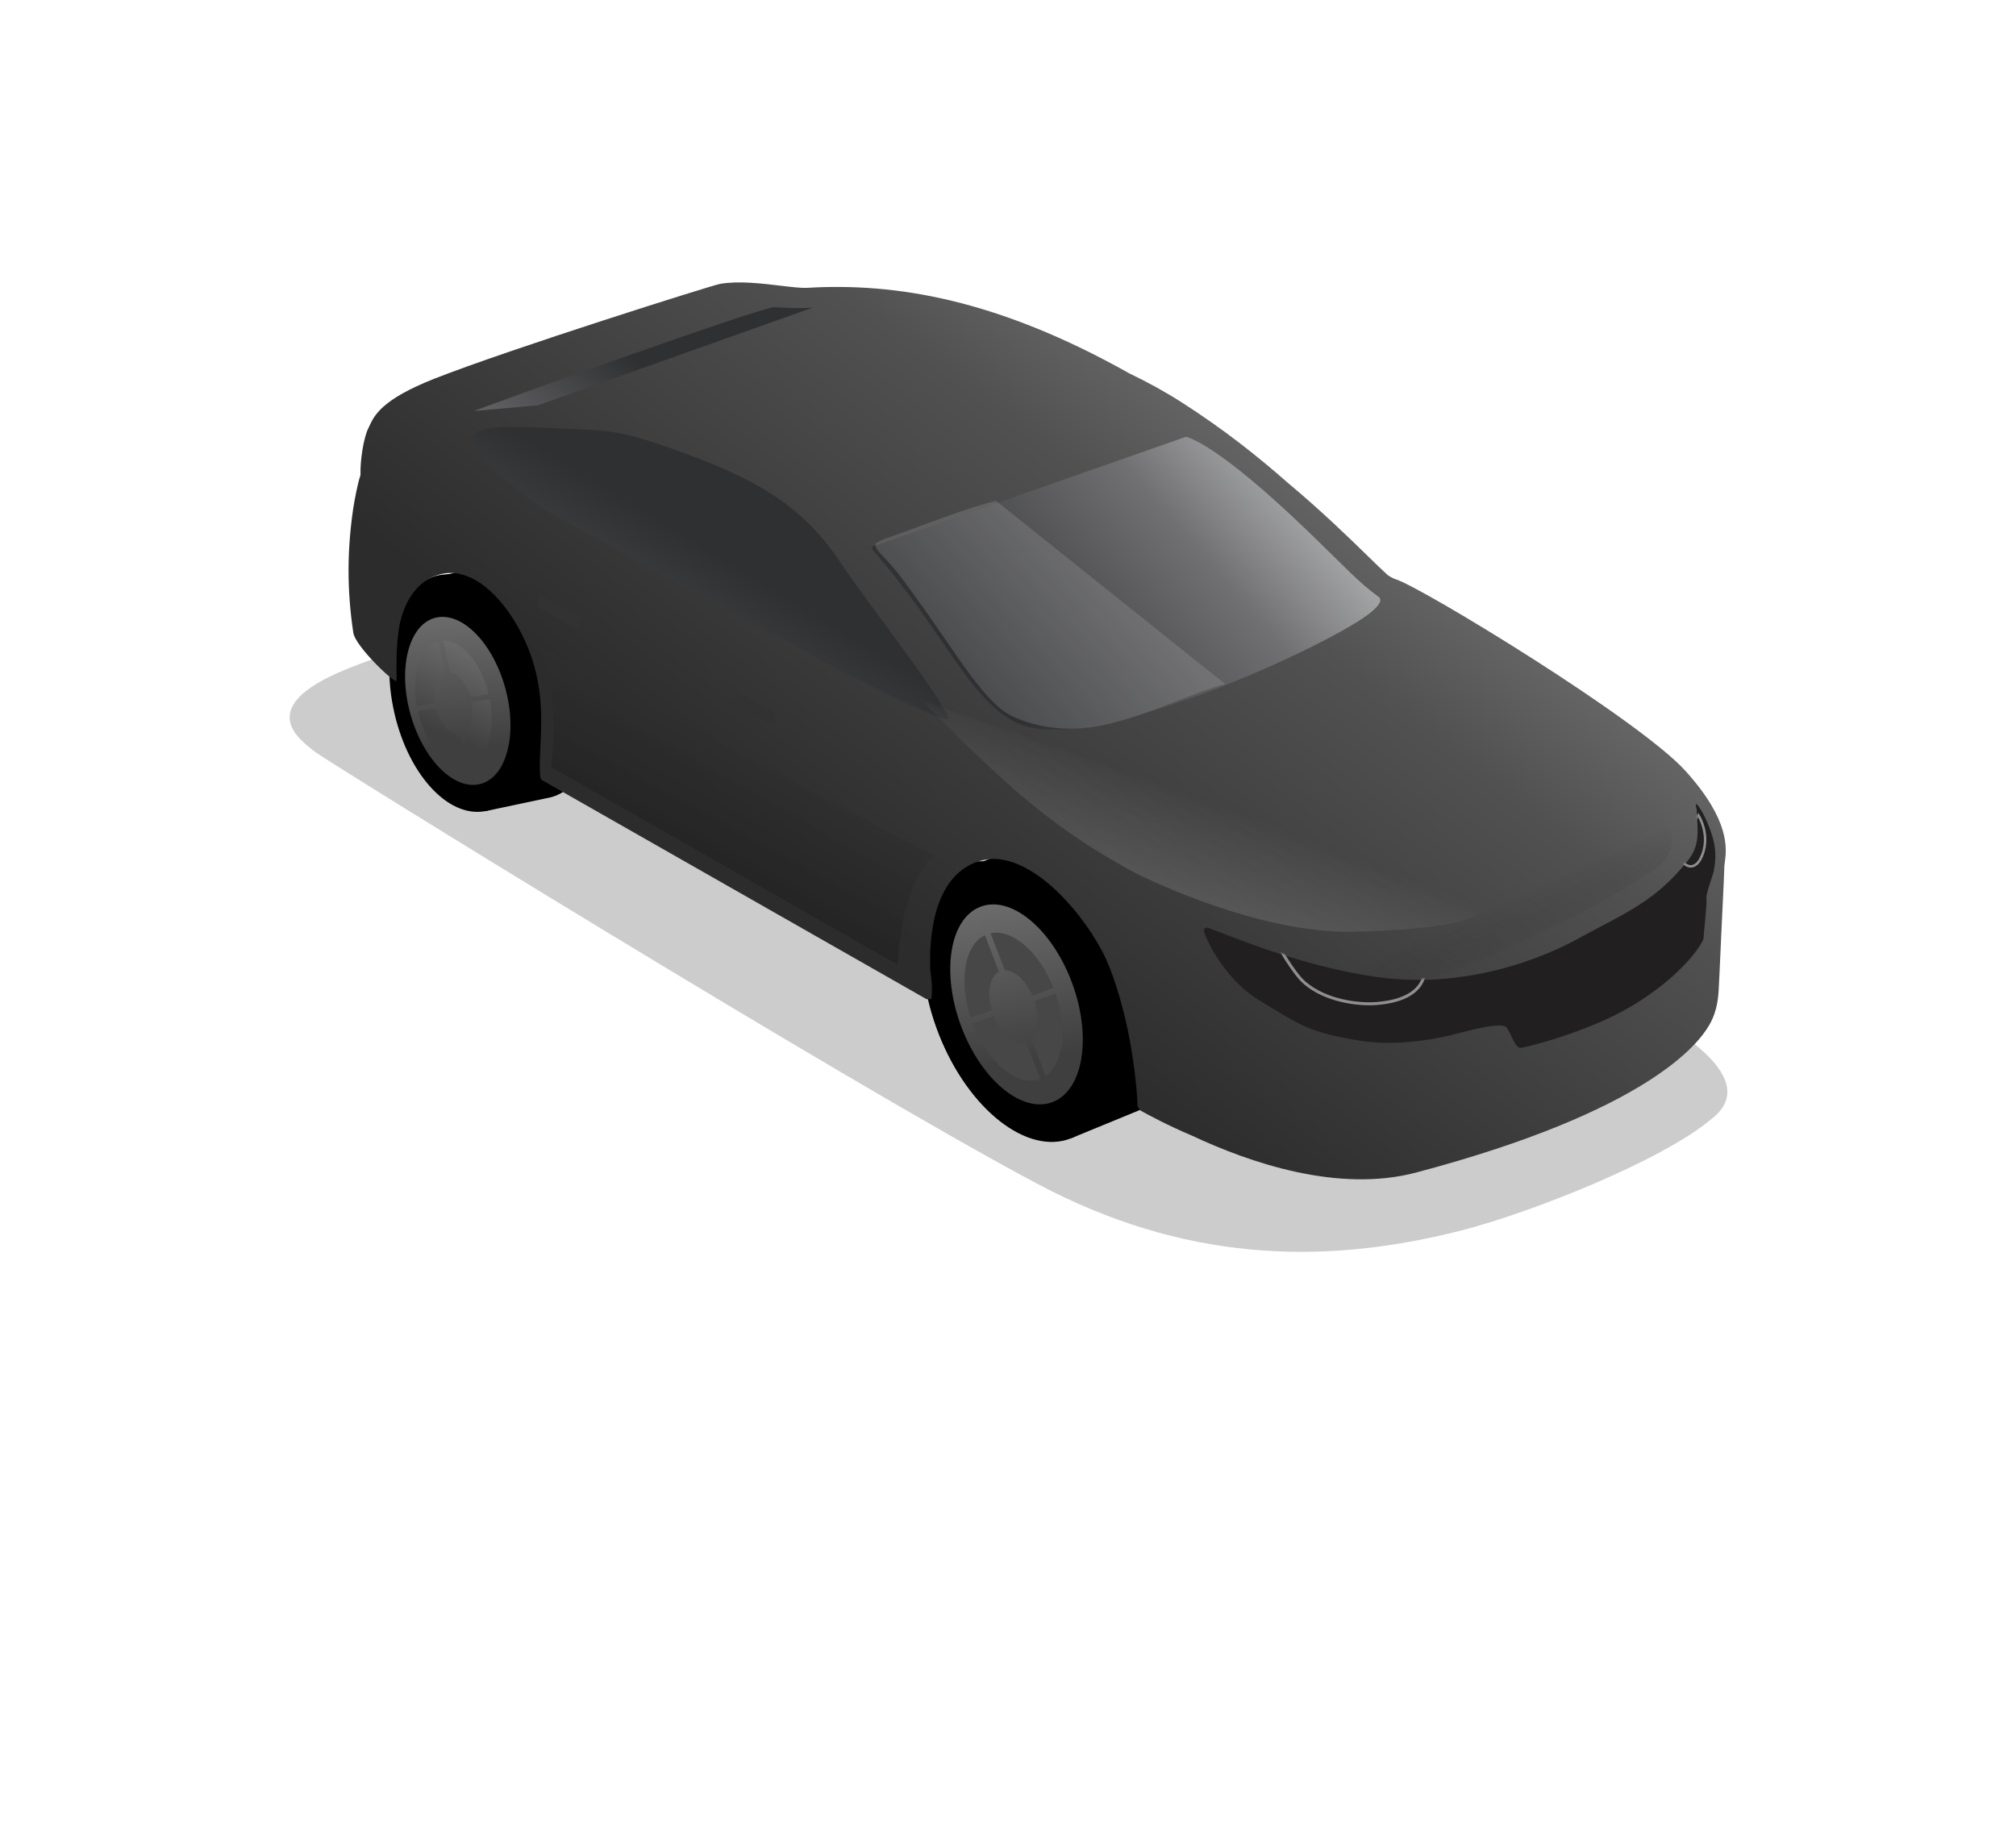<svg width="1253" height="1138" viewBox="0 0 1253 1138" fill="none" xmlns="http://www.w3.org/2000/svg">
<g filter="url(#filter0_f_284_4021)">
<path d="M907.28 765.164C951.94 753.847 1033.79 721.113 1063.84 695.508C1098.35 668.846 1030.82 634.23 1022.85 629.113C1014.88 623.996 621.831 406.459 553.099 372.436C484.366 338.413 259.379 393.507 204.265 420.934C159.34 443.291 189.536 461.898 195.165 466.91C200.795 471.921 527.282 673.695 645.092 736.097C734.309 783.354 819.617 787.378 907.28 765.164Z" fill="black" fill-opacity="0.2"/>
</g>
<path fill-rule="evenodd" clip-rule="evenodd" d="M598.79 541.457L644.197 522.835L644.205 522.853C644.484 522.733 644.766 522.617 645.05 522.505C672.079 511.808 708.66 540.452 726.755 586.481C744.85 632.511 737.607 678.496 710.577 689.193C710.253 689.321 709.928 689.443 709.601 689.56L665.707 707.59L644.317 654.486C638.391 645.878 633.122 636.026 628.872 625.216C624.951 615.242 622.22 605.27 620.622 595.659L598.79 541.457Z" fill="black"/>
<ellipse cx="52.656" cy="89.445" rx="52.656" ry="89.445" transform="matrix(-0.929 0.368 0.366 0.931 649.057 521.719)" fill="black"/>
<g filter="url(#filter1_i_284_4021)">
<ellipse cx="39.494" cy="67.087" rx="39.494" ry="67.087" transform="matrix(-0.929 0.368 0.366 0.931 643.485 547.355)" fill="url(#paint0_linear_284_4021)"/>
</g>
<g filter="url(#filter2_di_284_4021)">
<path fill-rule="evenodd" clip-rule="evenodd" d="M634.036 576.018C639.928 579.641 645.68 585.114 650.752 592.012L638.351 611.473C636.601 609.225 634.664 607.406 632.679 606.125L634.036 576.018ZM630.978 643.854C633.81 645.4 636.691 645.826 639.225 644.823C639.497 644.715 639.76 644.593 640.015 644.457L655.442 674.291C654.277 675.071 653.035 675.727 651.717 676.248C644.944 678.929 637.21 677.649 629.65 673.297L630.978 643.854ZM628.437 672.572L629.765 643.123C627.577 641.675 625.453 639.577 623.578 636.972L611.42 656.051C616.559 663.182 622.423 668.839 628.437 672.572ZM631.466 605.413L632.823 575.299C625.311 571.016 617.634 569.77 610.905 572.433C609.027 573.176 607.301 574.193 605.734 575.453L621.379 605.709C621.988 605.219 622.658 604.824 623.388 604.536C625.871 603.553 628.688 603.942 631.466 605.413ZM600.806 636.412C603.505 643.276 606.864 649.519 610.644 654.954L622.812 635.858C621.538 633.919 620.401 631.737 619.469 629.364C619.222 628.737 618.995 628.11 618.787 627.485L599.137 631.828C599.649 633.353 600.205 634.883 600.806 636.412ZM639.146 612.542L651.536 593.098C655.497 598.678 659.013 605.138 661.816 612.269C662.354 613.636 662.855 615.003 663.321 616.368L643.436 620.762C643.342 620.506 643.245 620.25 643.144 619.995C642.054 617.222 640.687 614.71 639.146 612.542ZM598.747 630.638C595.527 620.601 594.228 610.749 594.7 602.035L617.082 616.38C616.962 619.43 617.392 622.822 618.414 626.292L598.747 630.638ZM643.85 621.946C645.142 625.862 645.68 629.715 645.524 633.13L667.873 647.454C668.482 638.403 667.155 628.072 663.718 617.556L643.85 621.946ZM667.762 648.861L645.418 634.541C644.984 638.612 643.496 641.93 641.066 643.781L656.465 673.56C662.9 668.656 666.771 659.757 667.762 648.861ZM594.794 600.616L617.18 614.964C617.527 611.491 618.635 608.556 620.436 606.594L604.762 576.283C599.015 581.495 595.602 590.177 594.794 600.616Z" fill="#4C4C4C"/>
</g>
<path fill-rule="evenodd" clip-rule="evenodd" d="M598.844 540.519L644.251 521.896L644.259 521.916C644.546 521.793 644.835 521.673 645.127 521.558C672.156 510.862 708.737 539.505 726.831 585.535C744.926 631.565 737.683 677.55 710.653 688.247C710.32 688.379 709.984 688.505 709.648 688.625L665.761 706.652L644.331 653.449C638.431 644.862 633.184 635.042 628.949 624.27C625.044 614.335 622.318 604.401 620.718 594.825L598.844 540.519Z" fill="black"/>
<path d="M583.423 642.623C601.504 688.616 638.074 717.23 665.103 706.534C692.133 695.838 699.387 649.882 681.306 603.889C663.225 557.895 625.628 526.802 598.598 537.498C571.569 548.195 565.342 596.629 583.423 642.623Z" fill="black"/>
<g filter="url(#filter3_i_284_4021)">
<ellipse cx="37.016" cy="64.694" rx="37.016" ry="64.694" transform="matrix(-0.926 0.378 0.353 0.936 643.24 549.832)" fill="url(#paint1_linear_284_4021)"/>
</g>
<g filter="url(#filter4_di_284_4021)">
<path fill-rule="evenodd" clip-rule="evenodd" d="M606.454 634.788C615.739 659.315 634.445 674.645 648.408 669.231L639.658 646.509C632.939 648.817 624.118 641.61 619.543 630.062L606.454 634.788ZM605.207 631.261C597.626 608.221 601.345 585.979 614.004 579.894L622.751 602.607C616.963 605.671 615.155 615.801 618.323 626.526L605.207 631.261ZM643.522 617.429C639.419 607.907 632.426 601.616 626.391 601.689L617.53 578.682C630.944 575.77 647.767 590.185 656.661 612.686L643.522 617.429ZM644.847 620.928L657.959 616.194C665.583 638.273 662.815 659.858 651.725 667.476L642.861 644.458C647.134 640.104 648.041 630.664 644.847 620.928Z" fill="#474747"/>
</g>
<path fill-rule="evenodd" clip-rule="evenodd" d="M272.165 358.296L311.815 349.928L311.818 349.945C312.075 349.886 312.333 349.831 312.592 349.779C336.136 345.114 361.595 373.829 369.457 413.915C377.318 454.001 364.604 490.278 341.06 494.943C340.773 495 340.485 495.052 340.198 495.099L301.844 503.216L292.324 456.731C288.822 448.895 286.029 440.161 284.195 430.808C282.504 422.183 281.765 413.735 281.881 405.74L272.165 358.296Z" fill="black"/>
<ellipse cx="43.487" cy="73.859" rx="43.487" ry="73.859" transform="matrix(-0.98 0.194 0.193 0.982 315.884 349.734)" fill="black"/>
<g filter="url(#filter5_i_284_4021)">
<ellipse cx="32.617" cy="55.397" rx="32.617" ry="55.397" transform="matrix(-0.98 0.194 0.193 0.982 307.573 369.727)" fill="url(#paint2_linear_284_4021)"/>
</g>
<g filter="url(#filter6_di_284_4021)">
<path fill-rule="evenodd" clip-rule="evenodd" d="M295.614 391.598C299.868 395.42 303.733 400.728 306.832 407.095L293.855 421.072C292.766 418.98 291.461 417.209 290.036 415.87L295.614 391.598ZM283.05 446.268C285.12 447.944 287.396 448.718 289.603 448.281C289.846 448.232 290.084 448.17 290.317 448.095L298.418 474.632C297.356 475.092 296.251 475.439 295.104 475.666C289.198 476.836 283.1 474.64 277.602 469.971L283.05 446.268ZM276.725 469.2L282.173 445.494C280.613 443.995 279.201 441.979 278.066 439.589L265.372 453.261C268.483 459.811 272.4 465.274 276.725 469.2ZM289.157 415.11L294.736 390.835C289.274 386.246 283.229 384.096 277.373 385.256C275.736 385.581 274.183 386.15 272.722 386.941L280.933 413.837C281.495 413.535 282.092 413.317 282.721 413.192C284.886 412.763 287.117 413.5 289.157 415.11ZM259.667 435.726C260.839 441.704 262.64 447.276 264.904 452.254L277.608 438.571C276.858 436.801 276.256 434.853 275.85 432.779C275.743 432.234 275.651 431.692 275.576 431.154L258.992 431.755C259.181 433.07 259.406 434.395 259.667 435.726ZM294.341 422.06L307.308 408.093C309.696 413.216 311.592 418.987 312.81 425.197C313.044 426.388 313.248 427.573 313.424 428.752L296.598 429.362C296.559 429.139 296.518 428.916 296.474 428.693C296.002 426.285 295.267 424.046 294.341 422.06ZM258.851 430.731C257.727 422.097 258.135 413.9 259.813 406.89L275.844 421.858C275.29 424.322 275.133 427.149 275.449 430.129L258.851 430.731ZM296.758 430.386C297.224 433.751 297.091 436.954 296.461 439.7L312.504 454.679C314.343 447.418 314.799 438.83 313.57 429.776L296.758 430.386ZM312.205 455.807L296.166 440.831C295.212 444.075 293.515 446.551 291.27 447.699L299.358 474.19C305.314 471.165 309.781 464.512 312.205 455.807ZM260.1 405.751L276.135 420.722C276.936 417.952 278.276 415.734 280.034 414.413L271.809 387.471C266.368 390.849 262.307 397.393 260.1 405.751Z" fill="#4C4C4C"/>
</g>
<path fill-rule="evenodd" clip-rule="evenodd" d="M272.009 359.314L311.659 350.946L311.663 350.967C311.905 350.912 312.149 350.86 312.394 350.811C335.938 346.146 361.397 374.861 369.258 414.946C377.119 455.032 364.406 491.31 340.861 495.975C340.546 496.038 340.23 496.094 339.914 496.145L301.688 504.234L292.209 457.947C288.667 450.065 285.845 441.267 283.997 431.84C282.291 423.142 281.554 414.623 281.686 406.567L272.009 359.314Z" fill="black"/>
<ellipse cx="43.971" cy="74.68" rx="43.971" ry="74.68" transform="matrix(-0.98 0.194 0.193 0.982 316.072 348.99)" fill="black"/>
<g filter="url(#filter7_i_284_4021)">
<g filter="url(#filter8_i_284_4021)">
<ellipse cx="30.6" cy="53.489" rx="30.6" ry="53.489" transform="matrix(-0.968 0.248 0.261 0.966 300.19 376.443)" fill="url(#paint3_linear_284_4021)"/>
</g>
<g filter="url(#filter9_di_284_4021)">
<path fill-rule="evenodd" clip-rule="evenodd" d="M261.58 440.508C266.405 461.603 280.012 476.654 292.135 474.36L287.556 454.736C281.775 455.563 275.388 448.512 272.947 438.594L261.58 440.508ZM260.939 437.382C257.366 417.689 263.001 400.28 274.126 397.176L278.707 416.808C273.612 418.481 270.968 426.374 272.328 435.465L260.939 437.382ZM294.182 431.785C291.896 423.481 286.842 417.374 281.844 416.574L277.207 396.699C288.617 396.29 300.831 410.389 305.557 429.87L294.182 431.785ZM294.886 434.9L306.24 432.988C309.933 451.905 305.135 468.898 295.107 473.422L290.472 453.554C294.508 450.681 296.366 443.214 294.886 434.9Z" fill="url(#paint4_linear_284_4021)"/>
</g>
</g>
<g filter="url(#filter10_ii_284_4021)">
<path fill-rule="evenodd" clip-rule="evenodd" d="M858.797 363.114C860.668 364.365 862.336 365.246 863.81 365.712C880.125 370.877 1015.04 452.973 1043.82 484.818C1071.83 515.807 1069.41 533.465 1068.28 541.663C1068.12 542.847 1067.98 543.833 1067.97 544.634C1067.9 548.628 1067.51 556.654 1067.01 566.865C1066.72 572.879 1066.39 579.65 1066.07 586.803L1064.97 611.104C1064.83 612.917 1064.76 614.77 1064.68 616.661C1064.35 624.694 1064 633.427 1058.64 642.772C1052.04 654.291 1020.79 696.211 876.559 734.469C827.663 747.439 772.415 728.095 737.364 711.685C721.709 705.036 710.17 698.788 705.167 695.982C704.451 695.58 704.007 694.876 703.931 694.067C703.707 693.939 703.5 693.82 703.31 693.713C702.952 681.371 700.786 663.639 697.213 645.901C693.252 627.5 687.789 609.261 681.444 597.196C666.37 568.535 633.16 532.528 605.398 540.731C573.892 550.041 574.264 594.753 574.38 605.431C574.414 608.571 574.683 610.677 574.948 612.756C575.33 615.74 575.704 618.672 575.368 624.535C575.355 624.765 575.311 624.983 575.242 625.186C575.203 625.713 575.157 626.273 575.104 626.868L574.295 626.403C573.565 626.884 572.579 626.975 571.714 626.482L333.323 490.668C332.652 490.286 332.192 489.614 332.108 488.846C331.498 483.311 331.807 476.823 332.154 469.532C333.054 450.647 334.209 426.375 320.324 399.322C307.632 374.594 288.278 357.732 269.796 362.629C251.315 367.525 245.474 386.924 243.988 397.808C242.528 408.497 242.664 418.372 242.743 424.1L242.743 424.1L242.743 424.101C242.774 426.406 242.797 428.039 242.702 428.783C242.373 431.374 217.152 407.618 215.853 398.941C211.9 372.533 211.935 347.972 215.827 321.523C216.488 317.034 218.719 305.463 220.135 301.576C220.261 301.23 220.329 300.874 220.32 300.505C220.095 291.355 222.32 277.656 225.119 271.995C225.366 271.497 225.607 270.972 225.861 270.421C228.824 263.987 233.452 253.939 266.209 241.03C312.722 222.7 438.921 182.916 443.772 182.072C455.235 180.078 469.724 181.81 481.453 183.212C488.336 184.035 494.268 184.744 498.082 184.52C553.163 181.288 616.376 191.72 698.328 237.79C709.338 243.059 720.191 248.993 730.659 255.681C756.769 272.363 778.62 289.809 796.733 305.778C817.971 323.567 834.247 339.435 845.927 350.822C851.112 355.877 855.391 360.049 858.797 363.114Z" fill="url(#paint5_linear_284_4021)"/>
</g>
<g filter="url(#filter11_ddi_284_4021)">
<path d="M634.387 447.76C604.228 433.656 588.955 390.897 544.072 339.754C543.489 339.089 543.751 338.032 544.586 337.739L738.69 269.782C738.879 269.716 739.069 269.694 739.263 269.741C741.728 270.33 760.59 276.239 813.936 327.579C839.975 352.639 845.123 359.092 858.706 369.163C860.854 370.756 860.321 374.026 851.879 380.366C824.969 400.577 678.636 468.454 634.387 447.76Z" fill="url(#paint6_linear_284_4021)"/>
</g>
<g filter="url(#filter12_di_284_4021)">
<path d="M426.581 277.504C387.068 263.085 381.359 264.002 350.58 262.615C331.51 261.755 299.81 259.262 296.126 267.683C292.441 276.105 327.826 304.672 342.597 313.736C349.816 318.166 599.468 457.658 592.028 442.167C582.862 423.081 539.206 367.774 524.456 345.329C499.865 307.907 466.093 291.923 426.581 277.504Z" fill="url(#paint7_linear_284_4021)"/>
</g>
<g filter="url(#filter13_di_284_4021)">
<path d="M336.885 248.179L508.127 187.287C508.127 187.287 504.298 188.446 483.678 187.211C476.483 186.781 298.73 250.637 297.405 251.7L336.885 248.179Z" fill="url(#paint8_linear_284_4021)"/>
</g>
<g filter="url(#filter14_f_284_4021)">
<path d="M707.498 543.571C644.272 510.646 609.684 471.335 572.332 435.143C686.639 474.711 925.744 560.802 921.724 565.522C916.699 571.422 898.955 577.889 840.908 579.181C783.76 580.453 714.737 547.34 707.498 543.571Z" fill="url(#paint9_linear_284_4021)" fill-opacity="0.21"/>
</g>
<g filter="url(#filter15_di_284_4021)">
<path d="M481.83 442.598C481.852 442.121 481.599 441.673 481.179 441.445L457.561 428.614C456.754 428.176 455.768 428.733 455.727 429.652L455.46 435.573C455.439 436.051 455.692 436.499 456.113 436.727L479.733 449.51C480.54 449.947 481.524 449.389 481.565 448.472L481.83 442.598Z" fill="#323232"/>
</g>
<g filter="url(#filter16_di_284_4021)">
<path d="M360.704 382.51C360.726 382.033 360.473 381.585 360.053 381.357L336.435 368.526C335.628 368.088 334.642 368.645 334.601 369.564L334.334 375.485C334.313 375.963 334.566 376.411 334.987 376.639L358.607 389.422C359.414 389.859 360.398 389.301 360.439 388.384L360.704 382.51Z" fill="#323232"/>
</g>
<path d="M761.437 425.202L619.082 311.356C602.018 315.159 562.882 330.6 555.449 333.016C545.818 336.146 544.154 338.057 544.154 338.057C544.025 340.916 545.428 342.233 549.824 346.907C556.127 353.609 558.784 356.683 574.173 378.264C596.335 409.343 612.968 438.081 629.822 445.556C643.231 451.504 664.308 457.127 695.052 448.497C722.533 440.784 739.657 431.44 761.437 425.202Z" fill="#C4C4C4" fill-opacity="0.2"/>
<g opacity="0.17" filter="url(#filter17_f_284_4021)">
<path d="M1018.62 521.912C977.091 551.83 885.83 593.16 845.683 598.281" stroke="url(#paint10_linear_284_4021)" stroke-width="41.086" stroke-linecap="round" stroke-linejoin="round"/>
</g>
<g filter="url(#filter18_dii_284_4021)">
<path d="M1048.69 534.87C1056.95 524.712 1055.11 516.218 1054.57 502.907C1054.56 502.714 1054.53 502.498 1054.47 502.312C1051.32 491.227 1065.18 513.613 1066.05 528.676C1066.33 533.626 1065.9 536.106 1065.23 540.632C1064.93 542.703 1060.08 555.21 1060.59 557.98C1061.1 560.75 1058.85 579.584 1058.82 582.444C1058.79 585.304 1045.9 606.017 1013.64 625.099C986.847 640.95 948.97 650.44 945.114 650.818C941.258 651.196 938.083 638.175 935.333 637.34C928.138 635.153 906.281 642.081 898.164 643.737C888.692 645.669 866.594 650.112 842.848 645.967C813.477 640.84 809.108 637.279 782.617 621.267C764.161 610.112 751.932 589.018 748.32 578.627C747.745 576.971 749.283 575.59 750.926 576.2C768.06 582.559 808.223 599.741 854.495 606.603C919.39 616.227 972.28 587.571 979.858 583.45C1011.71 566.13 1028.31 559.943 1048.69 534.87Z" fill="#211F1F"/>
</g>
<mask id="mask0_284_4021" style="mask-type:alpha" maskUnits="userSpaceOnUse" x="748" y="496" width="322" height="155">
<path d="M1048.74 534.747C1057.8 523.58 1055.75 509.26 1052.88 499.139C1052.19 496.705 1054.74 495.345 1056.15 497.448C1065.37 511.244 1068.6 523.341 1069.24 529.275C1069.52 534.224 1069.26 537.347 1068.6 541.874C1068.29 543.945 1060.13 555.079 1060.65 557.849C1061.16 560.619 1058.92 579.455 1058.89 582.315C1058.86 585.175 1045.99 605.896 1013.75 625C986.958 640.869 949.087 650.384 945.232 650.765C941.376 651.146 938.192 638.127 935.442 637.293C928.246 635.111 906.394 642.054 898.278 643.715C888.807 645.653 866.711 650.111 842.964 645.982C813.59 640.874 809.218 637.316 782.718 621.321C764.255 610.178 752.013 589.092 748.395 578.703C747.819 577.048 749.355 575.666 750.999 576.275C768.137 582.622 808.311 599.778 854.586 606.609C919.486 616.19 972.359 587.499 979.934 583.373C1011.78 566.031 1028.37 559.833 1048.74 534.747Z" fill="#999999"/>
</mask>
<g mask="url(#mask0_284_4021)">
<g filter="url(#filter19_d_284_4021)">
<path d="M794.249 587.07L883.924 592.467C883.978 592.63 884.04 592.826 884.107 593.054C884.327 593.795 884.598 594.865 884.804 596.16C885.215 598.758 885.352 602.224 884.297 605.776C883.248 609.308 881.01 612.964 876.599 615.966C872.172 618.978 865.509 621.365 855.57 622.245C849.632 622.771 841.502 622.373 833.224 620.412C824.944 618.451 816.582 614.942 810.121 609.297C806.6 606.221 802.437 600.34 799.117 595.14C797.467 592.556 796.042 590.169 795.03 588.427C794.732 587.915 794.47 587.458 794.249 587.07Z" stroke="white" stroke-opacity="0.5" stroke-width="1.853"/>
</g>
<g filter="url(#filter20_d_284_4021)">
<path d="M1033.67 534.78L1054.67 505.87C1054.89 506.235 1055.15 506.699 1055.43 507.254C1056.19 508.76 1057.14 510.924 1057.84 513.544C1059.25 518.783 1059.7 525.814 1055.91 533.101C1054.79 535.242 1053.23 536.748 1051.54 537.344C1049.89 537.924 1048.02 537.684 1046.11 536.102C1045.16 535.315 1043.74 534.91 1042.29 534.697C1040.8 534.481 1039.14 534.447 1037.61 534.495C1036.11 534.541 1034.71 534.665 1033.67 534.78Z" stroke="white" stroke-opacity="0.5" stroke-width="1.544"/>
</g>
</g>
<g filter="url(#filter21_f_284_4021)">
<path d="M581.401 532.793L334.173 402.043C348.03 431.414 343.798 463.486 342.596 476.906L557.994 599.658C559.719 561.407 572.181 536.121 581.401 532.793Z" fill="url(#paint11_linear_284_4021)"/>
</g>
<defs>
<filter id="filter0_f_284_4021" x="162.664" y="344.318" width="928.283" height="451.228" filterUnits="userSpaceOnUse" color-interpolation-filters="sRGB">
<feFlood flood-opacity="0" result="BackgroundImageFix"/>
<feBlend mode="normal" in="SourceGraphic" in2="BackgroundImageFix" result="shape"/>
<feGaussianBlur stdDeviation="8.678" result="effect1_foregroundBlur_284_4021"/>
</filter>
<filter id="filter1_i_284_4021" x="587.165" y="560.201" width="88.336" height="128.285" filterUnits="userSpaceOnUse" color-interpolation-filters="sRGB">
<feFlood flood-opacity="0" result="BackgroundImageFix"/>
<feBlend mode="normal" in="SourceGraphic" in2="BackgroundImageFix" result="shape"/>
<feColorMatrix in="SourceAlpha" type="matrix" values="0 0 0 0 0 0 0 0 0 0 0 0 0 0 0 0 0 0 127 0" result="hardAlpha"/>
<feMorphology radius="0.623" operator="erode" in="SourceAlpha" result="effect1_innerShadow_284_4021"/>
<feOffset/>
<feGaussianBlur stdDeviation="0.311"/>
<feComposite in2="hardAlpha" operator="arithmetic" k2="-1" k3="1"/>
<feColorMatrix type="matrix" values="0 0 0 0 0 0 0 0 0 0 0 0 0 0 0 0 0 0 0.25 0"/>
<feBlend mode="normal" in2="shape" result="effect1_innerShadow_284_4021"/>
</filter>
<filter id="filter2_di_284_4021" x="592.739" y="570.911" width="75.651" height="107.979" filterUnits="userSpaceOnUse" color-interpolation-filters="sRGB">
<feFlood flood-opacity="0" result="BackgroundImageFix"/>
<feColorMatrix in="SourceAlpha" type="matrix" values="0 0 0 0 0 0 0 0 0 0 0 0 0 0 0 0 0 0 127 0" result="hardAlpha"/>
<feOffset dy="0.249"/>
<feGaussianBlur stdDeviation="0.187"/>
<feColorMatrix type="matrix" values="0 0 0 0 1 0 0 0 0 1 0 0 0 0 1 0 0 0 0.41 0"/>
<feBlend mode="normal" in2="BackgroundImageFix" result="effect1_dropShadow_284_4021"/>
<feBlend mode="normal" in="SourceGraphic" in2="effect1_dropShadow_284_4021" result="shape"/>
<feColorMatrix in="SourceAlpha" type="matrix" values="0 0 0 0 0 0 0 0 0 0 0 0 0 0 0 0 0 0 127 0" result="hardAlpha"/>
<feOffset dx="-1.868" dy="1.245"/>
<feGaussianBlur stdDeviation="0.934"/>
<feComposite in2="hardAlpha" operator="arithmetic" k2="-1" k3="1"/>
<feColorMatrix type="matrix" values="0 0 0 0 0 0 0 0 0 0 0 0 0 0 0 0 0 0 0.25 0"/>
<feBlend mode="normal" in2="shape" result="effect2_innerShadow_284_4021"/>
</filter>
<filter id="filter3_i_284_4021" x="590.612" y="562.217" width="82.355" height="124.293" filterUnits="userSpaceOnUse" color-interpolation-filters="sRGB">
<feFlood flood-opacity="0" result="BackgroundImageFix"/>
<feBlend mode="normal" in="SourceGraphic" in2="BackgroundImageFix" result="shape"/>
<feColorMatrix in="SourceAlpha" type="matrix" values="0 0 0 0 0 0 0 0 0 0 0 0 0 0 0 0 0 0 127 0" result="hardAlpha"/>
<feMorphology radius="0.457" operator="erode" in="SourceAlpha" result="effect1_innerShadow_284_4021"/>
<feOffset/>
<feGaussianBlur stdDeviation="0.229"/>
<feComposite in2="hardAlpha" operator="arithmetic" k2="-1" k3="1"/>
<feColorMatrix type="matrix" values="0 0 0 0 0 0 0 0 0 0 0 0 0 0 0 0 0 0 0.25 0"/>
<feBlend mode="normal" in2="shape" result="effect1_innerShadow_284_4021"/>
</filter>
<filter id="filter4_di_284_4021" x="599.43" y="578.184" width="63.205" height="93.379" filterUnits="userSpaceOnUse" color-interpolation-filters="sRGB">
<feFlood flood-opacity="0" result="BackgroundImageFix"/>
<feColorMatrix in="SourceAlpha" type="matrix" values="0 0 0 0 0 0 0 0 0 0 0 0 0 0 0 0 0 0 127 0" result="hardAlpha"/>
<feOffset dy="0.249"/>
<feGaussianBlur stdDeviation="0.187"/>
<feColorMatrix type="matrix" values="0 0 0 0 1 0 0 0 0 1 0 0 0 0 1 0 0 0 0.41 0"/>
<feBlend mode="normal" in2="BackgroundImageFix" result="effect1_dropShadow_284_4021"/>
<feBlend mode="normal" in="SourceGraphic" in2="effect1_dropShadow_284_4021" result="shape"/>
<feColorMatrix in="SourceAlpha" type="matrix" values="0 0 0 0 0 0 0 0 0 0 0 0 0 0 0 0 0 0 127 0" result="hardAlpha"/>
<feOffset dx="-1.868" dy="1.245"/>
<feGaussianBlur stdDeviation="0.934"/>
<feComposite in2="hardAlpha" operator="arithmetic" k2="-1" k3="1"/>
<feColorMatrix type="matrix" values="0 0 0 0 0 0 0 0 0 0 0 0 0 0 0 0 0 0 0.25 0"/>
<feBlend mode="normal" in2="shape" result="effect2_innerShadow_284_4021"/>
</filter>
<filter id="filter5_i_284_4021" x="252.55" y="375.689" width="67.433" height="109.537" filterUnits="userSpaceOnUse" color-interpolation-filters="sRGB">
<feFlood flood-opacity="0" result="BackgroundImageFix"/>
<feBlend mode="normal" in="SourceGraphic" in2="BackgroundImageFix" result="shape"/>
<feColorMatrix in="SourceAlpha" type="matrix" values="0 0 0 0 0 0 0 0 0 0 0 0 0 0 0 0 0 0 127 0" result="hardAlpha"/>
<feMorphology radius="0.514" operator="erode" in="SourceAlpha" result="effect1_innerShadow_284_4021"/>
<feOffset/>
<feGaussianBlur stdDeviation="0.257"/>
<feComposite in2="hardAlpha" operator="arithmetic" k2="-1" k3="1"/>
<feColorMatrix type="matrix" values="0 0 0 0 0 0 0 0 0 0 0 0 0 0 0 0 0 0 0.25 0"/>
<feBlend mode="normal" in2="shape" result="effect1_innerShadow_284_4021"/>
</filter>
<filter id="filter6_di_284_4021" x="256.677" y="384.844" width="57.89" height="92.16" filterUnits="userSpaceOnUse" color-interpolation-filters="sRGB">
<feFlood flood-opacity="0" result="BackgroundImageFix"/>
<feColorMatrix in="SourceAlpha" type="matrix" values="0 0 0 0 0 0 0 0 0 0 0 0 0 0 0 0 0 0 127 0" result="hardAlpha"/>
<feOffset dy="0.206"/>
<feGaussianBlur stdDeviation="0.154"/>
<feColorMatrix type="matrix" values="0 0 0 0 1 0 0 0 0 1 0 0 0 0 1 0 0 0 0.41 0"/>
<feBlend mode="normal" in2="BackgroundImageFix" result="effect1_dropShadow_284_4021"/>
<feBlend mode="normal" in="SourceGraphic" in2="effect1_dropShadow_284_4021" result="shape"/>
<feColorMatrix in="SourceAlpha" type="matrix" values="0 0 0 0 0 0 0 0 0 0 0 0 0 0 0 0 0 0 127 0" result="hardAlpha"/>
<feOffset dx="-1.542" dy="1.028"/>
<feGaussianBlur stdDeviation="0.771"/>
<feComposite in2="hardAlpha" operator="arithmetic" k2="-1" k3="1"/>
<feColorMatrix type="matrix" values="0 0 0 0 0 0 0 0 0 0 0 0 0 0 0 0 0 0 0.25 0"/>
<feBlend mode="normal" in2="shape" result="effect2_innerShadow_284_4021"/>
</filter>
<filter id="filter7_i_284_4021" x="251.777" y="383.473" width="65.516" height="104.459" filterUnits="userSpaceOnUse" color-interpolation-filters="sRGB">
<feFlood flood-opacity="0" result="BackgroundImageFix"/>
<feBlend mode="normal" in="SourceGraphic" in2="BackgroundImageFix" result="shape"/>
<feColorMatrix in="SourceAlpha" type="matrix" values="0 0 0 0 0 0 0 0 0 0 0 0 0 0 0 0 0 0 127 0" result="hardAlpha"/>
<feMorphology radius="0.457" operator="erode" in="SourceAlpha" result="effect1_innerShadow_284_4021"/>
<feOffset/>
<feGaussianBlur stdDeviation="0.229"/>
<feComposite in2="hardAlpha" operator="arithmetic" k2="-1" k3="1"/>
<feColorMatrix type="matrix" values="0 0 0 0 0 0 0 0 0 0 0 0 0 0 0 0 0 0 0.25 0"/>
<feBlend mode="normal" in2="shape" result="effect1_innerShadow_284_4021"/>
</filter>
<filter id="filter8_i_284_4021" x="251.777" y="383.473" width="65.516" height="104.459" filterUnits="userSpaceOnUse" color-interpolation-filters="sRGB">
<feFlood flood-opacity="0" result="BackgroundImageFix"/>
<feBlend mode="normal" in="SourceGraphic" in2="BackgroundImageFix" result="shape"/>
<feColorMatrix in="SourceAlpha" type="matrix" values="0 0 0 0 0 0 0 0 0 0 0 0 0 0 0 0 0 0 127 0" result="hardAlpha"/>
<feMorphology radius="0.463" operator="erode" in="SourceAlpha" result="effect1_innerShadow_284_4021"/>
<feOffset/>
<feGaussianBlur stdDeviation="0.231"/>
<feComposite in2="hardAlpha" operator="arithmetic" k2="-1" k3="1"/>
<feColorMatrix type="matrix" values="0 0 0 0 0 0 0 0 0 0 0 0 0 0 0 0 0 0 0.25 0"/>
<feBlend mode="normal" in2="shape" result="effect1_innerShadow_284_4021"/>
</filter>
<filter id="filter9_di_284_4021" x="258.003" y="396.567" width="49.851" height="79.27" filterUnits="userSpaceOnUse" color-interpolation-filters="sRGB">
<feFlood flood-opacity="0" result="BackgroundImageFix"/>
<feColorMatrix in="SourceAlpha" type="matrix" values="0 0 0 0 0 0 0 0 0 0 0 0 0 0 0 0 0 0 127 0" result="hardAlpha"/>
<feOffset dy="0.249"/>
<feGaussianBlur stdDeviation="0.187"/>
<feColorMatrix type="matrix" values="0 0 0 0 1 0 0 0 0 1 0 0 0 0 1 0 0 0 0.41 0"/>
<feBlend mode="normal" in2="BackgroundImageFix" result="effect1_dropShadow_284_4021"/>
<feBlend mode="normal" in="SourceGraphic" in2="effect1_dropShadow_284_4021" result="shape"/>
<feColorMatrix in="SourceAlpha" type="matrix" values="0 0 0 0 0 0 0 0 0 0 0 0 0 0 0 0 0 0 127 0" result="hardAlpha"/>
<feOffset dx="-1.868" dy="1.245"/>
<feGaussianBlur stdDeviation="0.934"/>
<feComposite in2="hardAlpha" operator="arithmetic" k2="-1" k3="1"/>
<feColorMatrix type="matrix" values="0 0 0 0 0 0 0 0 0 0 0 0 0 0 0 0 0 0 0.25 0"/>
<feBlend mode="normal" in2="shape" result="effect2_innerShadow_284_4021"/>
</filter>
<filter id="filter10_ii_284_4021" x="212.898" y="176.19" width="859.715" height="562.529" filterUnits="userSpaceOnUse" color-interpolation-filters="sRGB">
<feFlood flood-opacity="0" result="BackgroundImageFix"/>
<feBlend mode="normal" in="SourceGraphic" in2="BackgroundImageFix" result="shape"/>
<feColorMatrix in="SourceAlpha" type="matrix" values="0 0 0 0 0 0 0 0 0 0 0 0 0 0 0 0 0 0 127 0" result="hardAlpha"/>
<feOffset dx="3.735" dy="-4.98"/>
<feGaussianBlur stdDeviation="14.94"/>
<feComposite in2="hardAlpha" operator="arithmetic" k2="-1" k3="1"/>
<feColorMatrix type="matrix" values="0 0 0 0 0 0 0 0 0 0 0 0 0 0 0 0 0 0 0.07 0"/>
<feBlend mode="normal" in2="shape" result="effect1_innerShadow_284_4021"/>
<feColorMatrix in="SourceAlpha" type="matrix" values="0 0 0 0 0 0 0 0 0 0 0 0 0 0 0 0 0 0 127 0" result="hardAlpha"/>
<feOffset dy="-0.623"/>
<feGaussianBlur stdDeviation="1.245"/>
<feComposite in2="hardAlpha" operator="arithmetic" k2="-1" k3="1"/>
<feColorMatrix type="matrix" values="0 0 0 0 0 0 0 0 0 0 0 0 0 0 0 0 0 0 0.25 0"/>
<feBlend mode="normal" in2="effect1_innerShadow_284_4021" result="effect2_innerShadow_284_4021"/>
</filter>
<filter id="filter11_ddi_284_4021" x="541.268" y="267.849" width="319.753" height="185.659" filterUnits="userSpaceOnUse" color-interpolation-filters="sRGB">
<feFlood flood-opacity="0" result="BackgroundImageFix"/>
<feColorMatrix in="SourceAlpha" type="matrix" values="0 0 0 0 0 0 0 0 0 0 0 0 0 0 0 0 0 0 127 0" result="hardAlpha"/>
<feOffset dx="-1.245" dy="0.623"/>
<feGaussianBlur stdDeviation="0.623"/>
<feColorMatrix type="matrix" values="0 0 0 0 1 0 0 0 0 1 0 0 0 0 1 0 0 0 0.28 0"/>
<feBlend mode="normal" in2="BackgroundImageFix" result="effect1_dropShadow_284_4021"/>
<feColorMatrix in="SourceAlpha" type="matrix" values="0 0 0 0 0 0 0 0 0 0 0 0 0 0 0 0 0 0 127 0" result="hardAlpha"/>
<feOffset dy="-0.623"/>
<feGaussianBlur stdDeviation="0.623"/>
<feColorMatrix type="matrix" values="0 0 0 0 1 0 0 0 0 1 0 0 0 0 1 0 0 0 0.56 0"/>
<feBlend mode="normal" in2="effect1_dropShadow_284_4021" result="effect2_dropShadow_284_4021"/>
<feBlend mode="normal" in="SourceGraphic" in2="effect2_dropShadow_284_4021" result="shape"/>
<feColorMatrix in="SourceAlpha" type="matrix" values="0 0 0 0 0 0 0 0 0 0 0 0 0 0 0 0 0 0 127 0" result="hardAlpha"/>
<feOffset dx="-0.623" dy="1.868"/>
<feGaussianBlur stdDeviation="0.934"/>
<feComposite in2="hardAlpha" operator="arithmetic" k2="-1" k3="1"/>
<feColorMatrix type="matrix" values="0 0 0 0 0 0 0 0 0 0 0 0 0 0 0 0 0 0 0.75 0"/>
<feBlend mode="normal" in2="shape" result="effect3_innerShadow_284_4021"/>
</filter>
<filter id="filter12_di_284_4021" x="293.368" y="261.596" width="299.467" height="184.262" filterUnits="userSpaceOnUse" color-interpolation-filters="sRGB">
<feFlood flood-opacity="0" result="BackgroundImageFix"/>
<feColorMatrix in="SourceAlpha" type="matrix" values="0 0 0 0 0 0 0 0 0 0 0 0 0 0 0 0 0 0 127 0" result="hardAlpha"/>
<feOffset dy="0.644"/>
<feGaussianBlur stdDeviation="0.322"/>
<feColorMatrix type="matrix" values="0 0 0 0 0.925 0 0 0 0 0.925 0 0 0 0 0.925 0 0 0 0.37 0"/>
<feBlend mode="normal" in2="BackgroundImageFix" result="effect1_dropShadow_284_4021"/>
<feBlend mode="normal" in="SourceGraphic" in2="effect1_dropShadow_284_4021" result="shape"/>
<feColorMatrix in="SourceAlpha" type="matrix" values="0 0 0 0 0 0 0 0 0 0 0 0 0 0 0 0 0 0 127 0" result="hardAlpha"/>
<feOffset dx="-2.49" dy="3.113"/>
<feGaussianBlur stdDeviation="1.245"/>
<feComposite in2="hardAlpha" operator="arithmetic" k2="-1" k3="1"/>
<feColorMatrix type="matrix" values="0 0 0 0 0 0 0 0 0 0 0 0 0 0 0 0 0 0 0.8 0"/>
<feBlend mode="normal" in2="shape" result="effect2_innerShadow_284_4021"/>
</filter>
<filter id="filter13_di_284_4021" x="294.914" y="187.209" width="213.856" height="66.98" filterUnits="userSpaceOnUse" color-interpolation-filters="sRGB">
<feFlood flood-opacity="0" result="BackgroundImageFix"/>
<feColorMatrix in="SourceAlpha" type="matrix" values="0 0 0 0 0 0 0 0 0 0 0 0 0 0 0 0 0 0 127 0" result="hardAlpha"/>
<feOffset dy="0.644"/>
<feGaussianBlur stdDeviation="0.322"/>
<feColorMatrix type="matrix" values="0 0 0 0 0.925 0 0 0 0 0.925 0 0 0 0 0.925 0 0 0 0.37 0"/>
<feBlend mode="normal" in2="BackgroundImageFix" result="effect1_dropShadow_284_4021"/>
<feBlend mode="normal" in="SourceGraphic" in2="effect1_dropShadow_284_4021" result="shape"/>
<feColorMatrix in="SourceAlpha" type="matrix" values="0 0 0 0 0 0 0 0 0 0 0 0 0 0 0 0 0 0 127 0" result="hardAlpha"/>
<feOffset dx="-2.49" dy="3.113"/>
<feGaussianBlur stdDeviation="1.245"/>
<feComposite in2="hardAlpha" operator="arithmetic" k2="-1" k3="1"/>
<feColorMatrix type="matrix" values="0 0 0 0 0 0 0 0 0 0 0 0 0 0 0 0 0 0 0.8 0"/>
<feBlend mode="normal" in2="shape" result="effect2_innerShadow_284_4021"/>
</filter>
<filter id="filter14_f_284_4021" x="554.902" y="417.712" width="384.302" height="178.935" filterUnits="userSpaceOnUse" color-interpolation-filters="sRGB">
<feFlood flood-opacity="0" result="BackgroundImageFix"/>
<feBlend mode="normal" in="SourceGraphic" in2="BackgroundImageFix" result="shape"/>
<feGaussianBlur stdDeviation="8.715" result="effect1_foregroundBlur_284_4021"/>
</filter>
<filter id="filter15_di_284_4021" x="455.15" y="427.843" width="26.99" height="23.362" filterUnits="userSpaceOnUse" color-interpolation-filters="sRGB">
<feFlood flood-opacity="0" result="BackgroundImageFix"/>
<feColorMatrix in="SourceAlpha" type="matrix" values="0 0 0 0 0 0 0 0 0 0 0 0 0 0 0 0 0 0 127 0" result="hardAlpha"/>
<feOffset dy="-0.309"/>
<feGaussianBlur stdDeviation="0.154"/>
<feColorMatrix type="matrix" values="0 0 0 0 0.788 0 0 0 0 0.788 0 0 0 0 0.788 0 0 0 0.19 0"/>
<feBlend mode="normal" in2="BackgroundImageFix" result="effect1_dropShadow_284_4021"/>
<feBlend mode="normal" in="SourceGraphic" in2="effect1_dropShadow_284_4021" result="shape"/>
<feColorMatrix in="SourceAlpha" type="matrix" values="0 0 0 0 0 0 0 0 0 0 0 0 0 0 0 0 0 0 127 0" result="hardAlpha"/>
<feOffset dy="1.544"/>
<feGaussianBlur stdDeviation="0.772"/>
<feComposite in2="hardAlpha" operator="arithmetic" k2="-1" k3="1"/>
<feColorMatrix type="matrix" values="0 0 0 0 0 0 0 0 0 0 0 0 0 0 0 0 0 0 0.74 0"/>
<feBlend mode="normal" in2="shape" result="effect2_innerShadow_284_4021"/>
</filter>
<filter id="filter16_di_284_4021" x="334.024" y="367.756" width="26.99" height="23.362" filterUnits="userSpaceOnUse" color-interpolation-filters="sRGB">
<feFlood flood-opacity="0" result="BackgroundImageFix"/>
<feColorMatrix in="SourceAlpha" type="matrix" values="0 0 0 0 0 0 0 0 0 0 0 0 0 0 0 0 0 0 127 0" result="hardAlpha"/>
<feOffset dy="-0.309"/>
<feGaussianBlur stdDeviation="0.154"/>
<feColorMatrix type="matrix" values="0 0 0 0 0.788 0 0 0 0 0.788 0 0 0 0 0.788 0 0 0 0.19 0"/>
<feBlend mode="normal" in2="BackgroundImageFix" result="effect1_dropShadow_284_4021"/>
<feBlend mode="normal" in="SourceGraphic" in2="effect1_dropShadow_284_4021" result="shape"/>
<feColorMatrix in="SourceAlpha" type="matrix" values="0 0 0 0 0 0 0 0 0 0 0 0 0 0 0 0 0 0 127 0" result="hardAlpha"/>
<feOffset dy="1.544"/>
<feGaussianBlur stdDeviation="0.772"/>
<feComposite in2="hardAlpha" operator="arithmetic" k2="-1" k3="1"/>
<feColorMatrix type="matrix" values="0 0 0 0 0 0 0 0 0 0 0 0 0 0 0 0 0 0 0.74 0"/>
<feBlend mode="normal" in2="shape" result="effect2_innerShadow_284_4021"/>
</filter>
<filter id="filter17_f_284_4021" x="818.914" y="495.142" width="226.48" height="129.909" filterUnits="userSpaceOnUse" color-interpolation-filters="sRGB">
<feFlood flood-opacity="0" result="BackgroundImageFix"/>
<feBlend mode="normal" in="SourceGraphic" in2="BackgroundImageFix" result="shape"/>
<feGaussianBlur stdDeviation="3.113" result="effect1_foregroundBlur_284_4021"/>
</filter>
<filter id="filter18_dii_284_4021" x="744.705" y="496.428" width="324.921" height="158.472" filterUnits="userSpaceOnUse" color-interpolation-filters="sRGB">
<feFlood flood-opacity="0" result="BackgroundImageFix"/>
<feColorMatrix in="SourceAlpha" type="matrix" values="0 0 0 0 0 0 0 0 0 0 0 0 0 0 0 0 0 0 127 0" result="hardAlpha"/>
<feOffset dy="0.582"/>
<feGaussianBlur stdDeviation="1.746"/>
<feColorMatrix type="matrix" values="0 0 0 0 0 0 0 0 0 0 0 0 0 0 0 0 0 0 0.85 0"/>
<feBlend mode="normal" in2="BackgroundImageFix" result="effect1_dropShadow_284_4021"/>
<feBlend mode="normal" in="SourceGraphic" in2="effect1_dropShadow_284_4021" result="shape"/>
<feColorMatrix in="SourceAlpha" type="matrix" values="0 0 0 0 0 0 0 0 0 0 0 0 0 0 0 0 0 0 127 0" result="hardAlpha"/>
<feOffset dy="0.582"/>
<feGaussianBlur stdDeviation="0.582"/>
<feComposite in2="hardAlpha" operator="arithmetic" k2="-1" k3="1"/>
<feColorMatrix type="matrix" values="0 0 0 0 0 0 0 0 0 0 0 0 0 0 0 0 0 0 0.25 0"/>
<feBlend mode="normal" in2="shape" result="effect2_innerShadow_284_4021"/>
<feColorMatrix in="SourceAlpha" type="matrix" values="0 0 0 0 0 0 0 0 0 0 0 0 0 0 0 0 0 0 127 0" result="hardAlpha"/>
<feOffset dy="-0.582"/>
<feGaussianBlur stdDeviation="0.582"/>
<feComposite in2="hardAlpha" operator="arithmetic" k2="-1" k3="1"/>
<feColorMatrix type="matrix" values="0 0 0 0 0 0 0 0 0 0 0 0 0 0 0 0 0 0 0.25 0"/>
<feBlend mode="normal" in2="effect2_innerShadow_284_4021" result="effect3_innerShadow_284_4021"/>
</filter>
<filter id="filter19_d_284_4021" x="791.684" y="586.043" width="96.513" height="40.427" filterUnits="userSpaceOnUse" color-interpolation-filters="sRGB">
<feFlood flood-opacity="0" result="BackgroundImageFix"/>
<feColorMatrix in="SourceAlpha" type="matrix" values="0 0 0 0 0 0 0 0 0 0 0 0 0 0 0 0 0 0 127 0" result="hardAlpha"/>
<feOffset dx="0.618" dy="1.544"/>
<feGaussianBlur stdDeviation="0.772"/>
<feColorMatrix type="matrix" values="0 0 0 0 1 0 0 0 0 1 0 0 0 0 1 0 0 0 0.24 0"/>
<feBlend mode="normal" in2="BackgroundImageFix" result="effect1_dropShadow_284_4021"/>
<feBlend mode="normal" in="SourceGraphic" in2="effect1_dropShadow_284_4021" result="shape"/>
</filter>
<filter id="filter20_d_284_4021" x="1031.99" y="504.488" width="29.222" height="35.49" filterUnits="userSpaceOnUse" color-interpolation-filters="sRGB">
<feFlood flood-opacity="0" result="BackgroundImageFix"/>
<feColorMatrix in="SourceAlpha" type="matrix" values="0 0 0 0 0 0 0 0 0 0 0 0 0 0 0 0 0 0 127 0" result="hardAlpha"/>
<feOffset dx="0.926" dy="0.926"/>
<feGaussianBlur stdDeviation="0.324"/>
<feColorMatrix type="matrix" values="0 0 0 0 1 0 0 0 0 1 0 0 0 0 1 0 0 0 0.24 0"/>
<feBlend mode="normal" in2="BackgroundImageFix" result="effect1_dropShadow_284_4021"/>
<feBlend mode="normal" in="SourceGraphic" in2="effect1_dropShadow_284_4021" result="shape"/>
</filter>
<filter id="filter21_f_284_4021" x="331.085" y="398.955" width="253.404" height="203.79" filterUnits="userSpaceOnUse" color-interpolation-filters="sRGB">
<feFlood flood-opacity="0" result="BackgroundImageFix"/>
<feBlend mode="normal" in="SourceGraphic" in2="BackgroundImageFix" result="shape"/>
<feGaussianBlur stdDeviation="1.544" result="effect1_foregroundBlur_284_4021"/>
</filter>
<linearGradient id="paint0_linear_284_4021" x1="93.158" y1="102.34" x2="97.796" y2="33.347" gradientUnits="userSpaceOnUse">
<stop stop-color="#3F3F3F"/>
<stop offset="1" stop-color="#5C5C5C"/>
</linearGradient>
<linearGradient id="paint1_linear_284_4021" x1="87.105" y1="89.823" x2="60.975" y2="-30.084" gradientUnits="userSpaceOnUse">
<stop stop-color="#3F3F3F"/>
<stop offset="1" stop-color="#777676"/>
</linearGradient>
<linearGradient id="paint2_linear_284_4021" x1="76.936" y1="84.507" x2="80.766" y2="27.536" gradientUnits="userSpaceOnUse">
<stop stop-color="#3F3F3F"/>
<stop offset="1" stop-color="#5C5C5C"/>
</linearGradient>
<linearGradient id="paint3_linear_284_4021" x1="72.006" y1="74.264" x2="50.4" y2="-24.872" gradientUnits="userSpaceOnUse">
<stop stop-color="#3F3F3F"/>
<stop offset="1" stop-color="#777676"/>
</linearGradient>
<linearGradient id="paint4_linear_284_4021" x1="246.372" y1="441.957" x2="273.49" y2="377" gradientUnits="userSpaceOnUse">
<stop stop-color="#3F3F3F"/>
<stop offset="1" stop-color="#777676"/>
</linearGradient>
<linearGradient id="paint5_linear_284_4021" x1="720.005" y1="709.592" x2="1005.24" y2="330.988" gradientUnits="userSpaceOnUse">
<stop stop-color="#2C2C2C"/>
<stop offset="0.628" stop-color="#515151"/>
<stop offset="1" stop-color="#7D7D7D"/>
</linearGradient>
<linearGradient id="paint6_linear_284_4021" x1="748.213" y1="106.478" x2="513.472" y2="309.373" gradientUnits="userSpaceOnUse">
<stop stop-color="#E8EAE9"/>
<stop offset="0.498" stop-color="#707072"/>
<stop offset="1" stop-color="#2F3032"/>
</linearGradient>
<linearGradient id="paint7_linear_284_4021" x1="346.342" y1="803.343" x2="579.123" y2="419.934" gradientUnits="userSpaceOnUse">
<stop stop-color="#E8EAE9"/>
<stop offset="0.498" stop-color="#707072"/>
<stop offset="1" stop-color="#2F3032"/>
</linearGradient>
<linearGradient id="paint8_linear_284_4021" x1="272.911" y1="392.981" x2="400.745" y2="222.858" gradientUnits="userSpaceOnUse">
<stop stop-color="#E8EAE9"/>
<stop offset="0.498" stop-color="#707072"/>
<stop offset="1" stop-color="#2F3032"/>
</linearGradient>
<linearGradient id="paint9_linear_284_4021" x1="731.614" y1="582.258" x2="763.235" y2="501.838" gradientUnits="userSpaceOnUse">
<stop stop-color="#ECEAEA"/>
<stop offset="1" stop-color="white" stop-opacity="0"/>
</linearGradient>
<linearGradient id="paint10_linear_284_4021" x1="932.897" y1="601.319" x2="915.712" y2="563.833" gradientUnits="userSpaceOnUse">
<stop stop-color="#4B4B4B"/>
<stop offset="0.899" stop-opacity="0"/>
</linearGradient>
<linearGradient id="paint11_linear_284_4021" x1="509.38" y1="454.98" x2="433.131" y2="595.437" gradientUnits="userSpaceOnUse">
<stop stop-color="#343434" stop-opacity="0.66"/>
<stop offset="1" stop-color="#1A1A1A"/>
</linearGradient>
</defs>
</svg>
